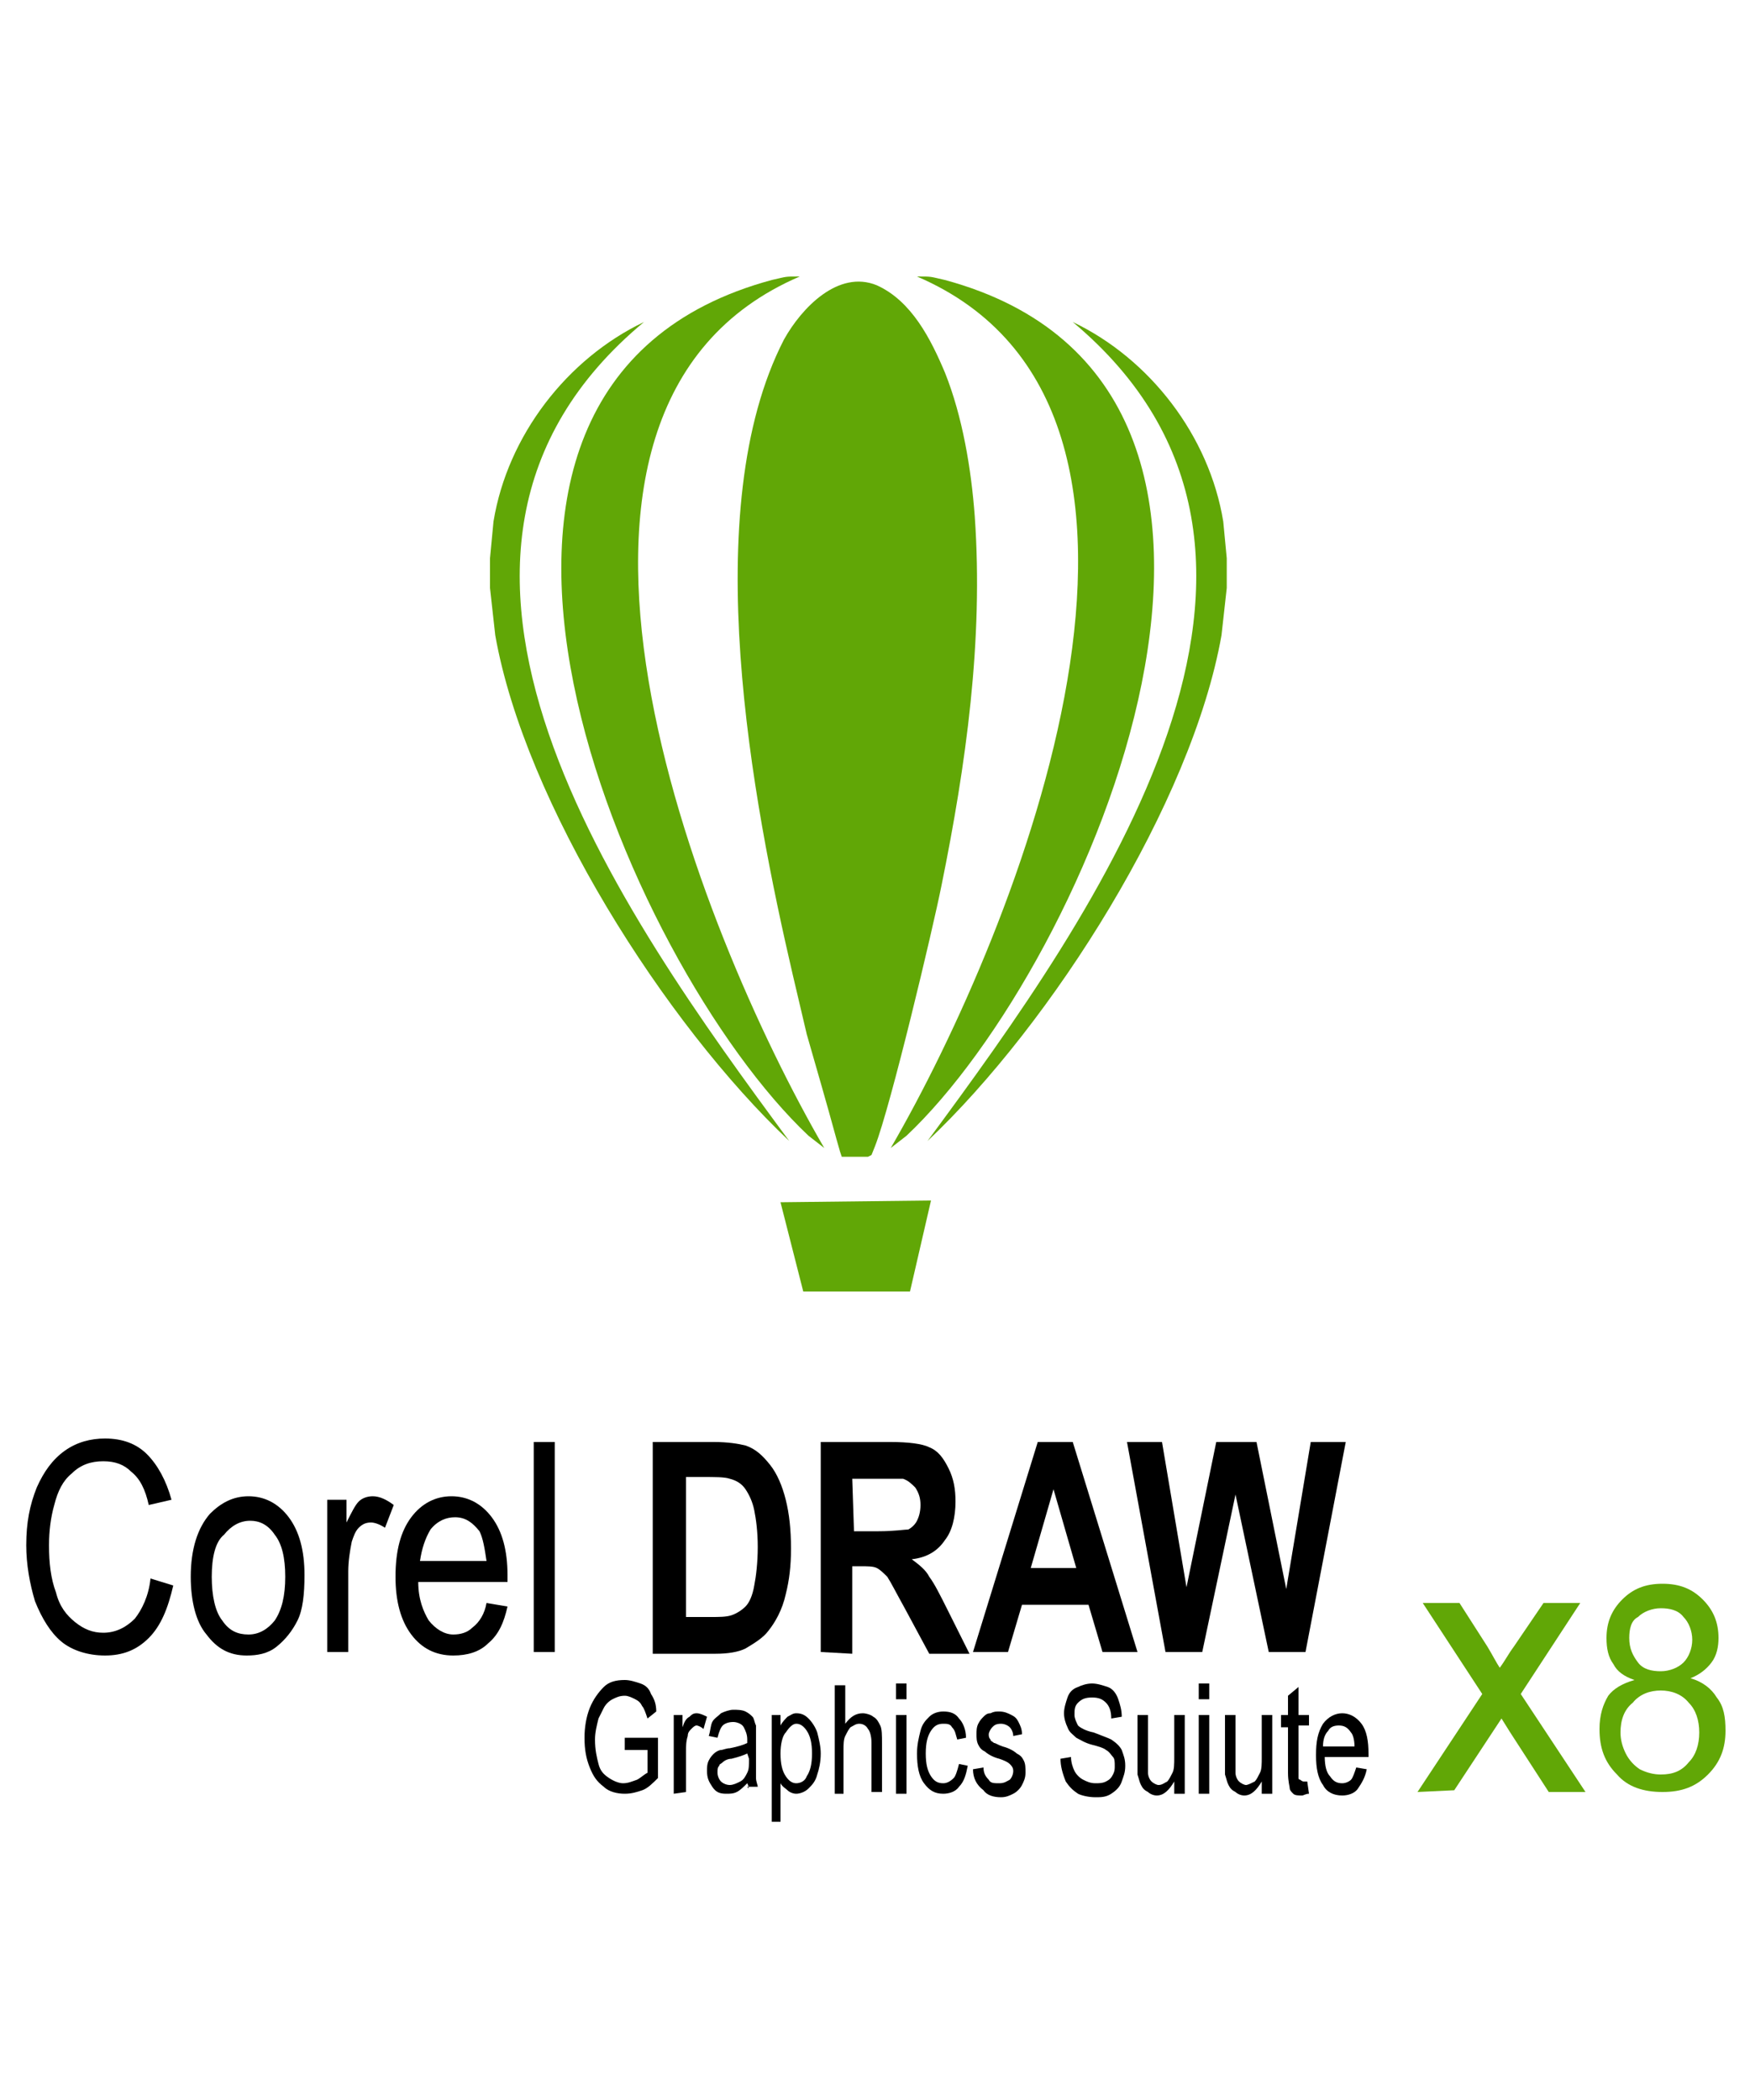 <?xml version="1.0" encoding="UTF-8"?> <!-- Generator: Adobe Illustrator 21.0.2, SVG Export Plug-In . SVG Version: 6.00 Build 0) --> <svg xmlns="http://www.w3.org/2000/svg" xmlns:xlink="http://www.w3.org/1999/xlink" id="Layer_1" x="0px" y="0px" viewBox="0 0 100 120" style="enable-background:new 0 0 100 120;" xml:space="preserve"> <style type="text/css"> .st0{fill:#61A706;} </style> <g> <path d="M8.6,90.2l1.3,0.4c-0.3,1.3-0.7,2.3-1.4,3c-0.7,0.7-1.5,1-2.5,1c-1,0-1.9-0.3-2.5-0.8c-0.6-0.5-1.1-1.3-1.5-2.3 c-0.3-1-0.5-2.1-0.5-3.2c0-1.3,0.2-2.3,0.6-3.3c0.4-0.9,0.9-1.6,1.6-2.1c0.7-0.5,1.5-0.7,2.3-0.7c1,0,1.8,0.3,2.4,0.9 c0.6,0.6,1.1,1.5,1.4,2.6L8.5,86c-0.2-0.9-0.5-1.5-1-1.9c-0.4-0.4-0.9-0.6-1.6-0.6c-0.7,0-1.3,0.2-1.8,0.7c-0.5,0.4-0.8,1-1,1.8 c-0.2,0.7-0.3,1.5-0.3,2.3c0,1,0.1,1.9,0.4,2.7c0.2,0.8,0.6,1.3,1.1,1.7c0.5,0.4,1,0.6,1.6,0.6c0.7,0,1.3-0.3,1.8-0.8 C8.1,92,8.5,91.2,8.6,90.2L8.6,90.2z"></path> <path d="M10.9,90.1c0-1.6,0.4-2.8,1.1-3.6c0.6-0.6,1.3-1,2.2-1c0.9,0,1.7,0.4,2.3,1.2c0.6,0.8,0.9,1.9,0.9,3.3c0,1.1-0.1,2-0.4,2.6 c-0.3,0.6-0.7,1.1-1.2,1.5c-0.5,0.4-1.1,0.5-1.7,0.5c-1,0-1.7-0.4-2.3-1.2C11.2,92.7,10.9,91.5,10.9,90.1L10.9,90.1z M12.1,90.1 c0,1.1,0.2,2,0.6,2.5c0.4,0.6,0.9,0.8,1.5,0.8c0.6,0,1.1-0.3,1.5-0.8c0.4-0.6,0.6-1.4,0.6-2.5c0-1.1-0.2-1.9-0.6-2.4 c-0.4-0.6-0.9-0.8-1.4-0.8c-0.6,0-1.1,0.3-1.5,0.8C12.3,88.1,12.1,89,12.1,90.1L12.1,90.1z"></path> <path d="M18.7,94.4v-8.7h1.1V87c0.3-0.6,0.5-1,0.7-1.2c0.2-0.2,0.5-0.3,0.8-0.3c0.4,0,0.8,0.2,1.2,0.5L22,87.3 c-0.3-0.2-0.6-0.3-0.8-0.3c-0.3,0-0.5,0.1-0.7,0.3c-0.2,0.2-0.3,0.5-0.4,0.8c-0.1,0.5-0.2,1.1-0.2,1.7v4.6L18.7,94.4L18.7,94.4z"></path> <path d="M27.8,91.6l1.2,0.2c-0.2,0.9-0.5,1.6-1.1,2.1c-0.5,0.5-1.2,0.7-2,0.7c-1,0-1.8-0.4-2.4-1.2c-0.6-0.8-0.9-1.9-0.9-3.3 c0-1.5,0.3-2.6,0.9-3.4c0.6-0.8,1.4-1.2,2.3-1.2c0.9,0,1.7,0.4,2.3,1.2c0.6,0.8,0.9,1.9,0.9,3.3c0,0.1,0,0.2,0,0.4h-5.1 c0,1,0.3,1.7,0.6,2.2c0.4,0.5,0.9,0.8,1.4,0.8c0.4,0,0.8-0.1,1.1-0.4C27.4,92.7,27.7,92.2,27.8,91.6L27.8,91.6z M24,89.2h3.8 c-0.1-0.7-0.2-1.3-0.4-1.7C27,87,26.6,86.7,26,86.7c-0.5,0-1,0.2-1.4,0.7C24.3,87.9,24.1,88.5,24,89.2L24,89.2z"></path> <polygon points="30.5,94.4 30.5,82.4 31.7,82.4 31.7,94.4 "></polygon> <path d="M37.3,82.4h3.5c0.8,0,1.4,0.1,1.8,0.2c0.6,0.2,1,0.6,1.4,1.1c0.4,0.5,0.7,1.2,0.9,2c0.2,0.8,0.3,1.7,0.3,2.8 c0,1-0.1,1.8-0.3,2.6c-0.2,0.9-0.6,1.6-1,2.1c-0.3,0.4-0.8,0.7-1.3,1c-0.4,0.2-1,0.3-1.7,0.3h-3.6L37.3,82.4L37.3,82.4z M39.2,84.4 v8h1.4c0.5,0,0.9,0,1.2-0.1c0.3-0.1,0.6-0.3,0.8-0.5c0.2-0.2,0.4-0.6,0.5-1.2c0.1-0.5,0.2-1.3,0.2-2.2c0-0.9-0.1-1.6-0.2-2.1 s-0.3-0.9-0.5-1.2c-0.2-0.3-0.5-0.5-0.9-0.6c-0.3-0.1-0.8-0.1-1.6-0.1L39.2,84.4L39.2,84.4z"></path> <path d="M46.9,94.4v-12h4c1,0,1.8,0.1,2.2,0.3c0.5,0.2,0.8,0.6,1.1,1.2c0.3,0.6,0.4,1.2,0.4,1.9c0,0.9-0.2,1.7-0.6,2.2 c-0.4,0.6-1,1-1.9,1.1c0.4,0.3,0.8,0.6,1,1c0.3,0.4,0.6,1,1.1,2l1.2,2.4h-2.3l-1.4-2.6c-0.5-0.9-0.8-1.5-1-1.8 c-0.2-0.2-0.4-0.4-0.6-0.5c-0.2-0.1-0.5-0.1-1-0.1h-0.4v5L46.9,94.4L46.9,94.4z M48.8,87.5h1.4c0.9,0,1.5-0.1,1.7-0.1 c0.2-0.1,0.4-0.3,0.5-0.5c0.1-0.2,0.2-0.5,0.2-0.9c0-0.4-0.1-0.7-0.3-1c-0.2-0.2-0.4-0.4-0.7-0.5c-0.2,0-0.6,0-1.4,0h-1.5 L48.8,87.5L48.8,87.5z"></path> <path d="M65,94.4H63l-0.8-2.7h-3.8l-0.8,2.7h-2l3.7-12h2L65,94.4L65,94.4z M61.5,89.6l-1.3-4.5l-1.3,4.5H61.5L61.5,89.6z"></path> <polygon points="66.6,94.4 64.4,82.4 66.4,82.4 67.8,90.7 69.5,82.4 71.8,82.4 73.5,90.8 74.9,82.4 76.9,82.4 74.6,94.4 72.5,94.4 70.6,85.4 68.7,94.4 "></polygon> <path d="M35.7,100v-0.7h1.9v2.3c-0.3,0.3-0.6,0.6-0.9,0.7s-0.6,0.2-1,0.2c-0.4,0-0.9-0.1-1.2-0.4c-0.4-0.3-0.6-0.6-0.8-1.1 c-0.2-0.5-0.3-1-0.3-1.7c0-0.6,0.1-1.2,0.3-1.7c0.2-0.5,0.5-0.9,0.8-1.2c0.3-0.3,0.7-0.4,1.2-0.4c0.3,0,0.6,0.1,0.9,0.2 c0.3,0.1,0.5,0.3,0.6,0.6c0.2,0.3,0.3,0.6,0.3,1L37,98.2c-0.1-0.3-0.2-0.6-0.3-0.7c-0.1-0.2-0.2-0.3-0.4-0.4 c-0.2-0.1-0.4-0.2-0.6-0.2c-0.3,0-0.5,0.1-0.7,0.2c-0.2,0.1-0.4,0.3-0.5,0.5c-0.1,0.2-0.2,0.4-0.3,0.6c-0.1,0.4-0.2,0.8-0.2,1.2 c0,0.6,0.1,1,0.2,1.4c0.1,0.4,0.3,0.6,0.6,0.8c0.3,0.2,0.6,0.3,0.8,0.3c0.3,0,0.5-0.1,0.8-0.2c0.2-0.1,0.4-0.3,0.6-0.4V100 L35.7,100L35.7,100z"></path> <path d="M38.5,102.5V98H39v0.7c0.1-0.3,0.2-0.5,0.4-0.6c0.1-0.1,0.2-0.2,0.4-0.2c0.2,0,0.4,0.1,0.6,0.2l-0.2,0.7 c-0.1-0.1-0.3-0.2-0.4-0.2c-0.1,0-0.2,0.1-0.3,0.2c-0.1,0.1-0.2,0.2-0.2,0.4c-0.1,0.3-0.1,0.6-0.1,0.9v2.3L38.5,102.5L38.5,102.5z"></path> <path d="M42.7,101.9c-0.2,0.2-0.4,0.4-0.6,0.5c-0.2,0.1-0.4,0.1-0.6,0.1c-0.4,0-0.6-0.1-0.8-0.4s-0.3-0.5-0.3-0.9 c0-0.2,0-0.4,0.1-0.6c0.1-0.2,0.2-0.3,0.3-0.4c0.1-0.1,0.3-0.2,0.4-0.2c0.1,0,0.3-0.1,0.5-0.1c0.5-0.1,0.8-0.2,1-0.3 c0-0.1,0-0.2,0-0.2c0-0.3-0.1-0.5-0.2-0.7c-0.1-0.2-0.4-0.3-0.6-0.3c-0.3,0-0.5,0.1-0.6,0.2c-0.1,0.1-0.2,0.3-0.3,0.7l-0.5-0.1 c0.1-0.3,0.1-0.6,0.2-0.8c0.1-0.2,0.3-0.3,0.5-0.5c0.2-0.1,0.5-0.2,0.7-0.2s0.5,0,0.7,0.1c0.2,0.1,0.3,0.2,0.4,0.3 c0.1,0.1,0.1,0.3,0.2,0.5c0,0.1,0,0.4,0,0.7v1c0,0.7,0,1.2,0,1.3c0,0.2,0.1,0.4,0.1,0.5h-0.6C42.8,102.3,42.8,102.1,42.7,101.9 L42.7,101.9z M42.7,100.2c-0.2,0.1-0.5,0.2-0.9,0.3c-0.2,0-0.4,0.1-0.5,0.2c-0.1,0.1-0.2,0.1-0.2,0.2c-0.1,0.1-0.1,0.2-0.1,0.4 c0,0.2,0.1,0.4,0.2,0.5c0.1,0.1,0.3,0.2,0.5,0.2c0.2,0,0.4-0.1,0.6-0.2c0.2-0.1,0.3-0.3,0.4-0.5c0.1-0.2,0.1-0.4,0.1-0.8 L42.7,100.2L42.7,100.2z"></path> <path d="M44.1,104.2V98h0.5v0.6c0.1-0.2,0.3-0.4,0.4-0.5c0.2-0.1,0.3-0.2,0.5-0.2c0.3,0,0.5,0.1,0.7,0.3c0.2,0.2,0.4,0.5,0.5,0.8 c0.1,0.4,0.2,0.8,0.2,1.2c0,0.5-0.1,0.9-0.2,1.2c-0.1,0.4-0.3,0.6-0.5,0.8c-0.2,0.2-0.5,0.3-0.7,0.3c-0.2,0-0.4-0.1-0.5-0.2 c-0.1-0.1-0.3-0.2-0.4-0.4v2.2H44.1L44.1,104.2z M44.6,100.2c0,0.6,0.1,1,0.3,1.3c0.2,0.3,0.4,0.4,0.6,0.4c0.2,0,0.5-0.1,0.6-0.4 c0.2-0.3,0.3-0.7,0.3-1.3c0-0.6-0.1-1-0.3-1.3c-0.2-0.3-0.4-0.4-0.6-0.4c-0.2,0-0.4,0.2-0.6,0.5C44.7,99.2,44.6,99.7,44.6,100.2 L44.6,100.2z"></path> <path d="M47.7,102.5v-6.2h0.6v2.2c0.3-0.4,0.6-0.6,1-0.6c0.2,0,0.5,0.1,0.6,0.2c0.2,0.1,0.3,0.3,0.4,0.5c0.1,0.2,0.1,0.6,0.1,1v2.8 h-0.6v-2.8c0-0.4-0.1-0.7-0.2-0.8c-0.1-0.2-0.3-0.3-0.5-0.3c-0.2,0-0.3,0.1-0.5,0.2c-0.1,0.1-0.2,0.3-0.3,0.5 c-0.1,0.2-0.1,0.5-0.1,0.8v2.5L47.7,102.5L47.7,102.5z"></path> <path d="M51.2,97.1v-0.9h0.6v0.9H51.2L51.2,97.1z M51.2,102.5V98h0.6v4.5H51.2L51.2,102.5z"></path> <path d="M54.8,100.8l0.5,0.1c-0.1,0.5-0.2,0.9-0.5,1.2c-0.2,0.3-0.6,0.4-0.9,0.4c-0.5,0-0.8-0.2-1.1-0.6c-0.3-0.4-0.4-1-0.4-1.7 c0-0.5,0.1-0.9,0.2-1.3c0.1-0.4,0.3-0.6,0.5-0.8c0.2-0.2,0.5-0.3,0.8-0.3c0.4,0,0.7,0.1,0.9,0.4c0.2,0.2,0.4,0.6,0.4,1.1l-0.5,0.1 c-0.1-0.3-0.1-0.5-0.3-0.7c-0.1-0.2-0.3-0.2-0.5-0.2c-0.3,0-0.5,0.1-0.7,0.4c-0.2,0.3-0.3,0.7-0.3,1.3c0,0.6,0.1,1,0.3,1.3 c0.2,0.3,0.4,0.4,0.7,0.4c0.2,0,0.4-0.1,0.6-0.3C54.6,101.5,54.7,101.2,54.8,100.8L54.8,100.8z"></path> <path d="M55.6,101.1l0.6-0.1c0,0.3,0.1,0.5,0.3,0.7c0.1,0.2,0.3,0.2,0.6,0.2c0.3,0,0.4-0.1,0.6-0.2c0.1-0.1,0.2-0.3,0.2-0.5 c0-0.2-0.1-0.3-0.2-0.4c-0.1-0.1-0.3-0.2-0.6-0.3c-0.4-0.1-0.7-0.3-0.8-0.4c-0.2-0.1-0.3-0.2-0.4-0.4c-0.1-0.2-0.1-0.4-0.1-0.6 c0-0.2,0-0.4,0.1-0.6c0.1-0.2,0.2-0.3,0.3-0.4c0.1-0.1,0.2-0.2,0.4-0.2c0.2-0.1,0.3-0.1,0.5-0.1c0.3,0,0.5,0.1,0.7,0.2 s0.3,0.2,0.4,0.4c0.1,0.2,0.2,0.4,0.2,0.7l-0.5,0.1c0-0.2-0.1-0.4-0.2-0.5c-0.1-0.1-0.3-0.2-0.5-0.2c-0.3,0-0.4,0.1-0.5,0.2 c-0.1,0.1-0.2,0.3-0.2,0.4c0,0.1,0,0.2,0.1,0.3c0,0.1,0.1,0.1,0.2,0.2c0.1,0,0.2,0.1,0.5,0.2c0.4,0.1,0.7,0.3,0.8,0.4 c0.2,0.1,0.3,0.2,0.4,0.4s0.1,0.4,0.1,0.7c0,0.3-0.1,0.5-0.2,0.7s-0.3,0.4-0.5,0.5c-0.2,0.1-0.4,0.2-0.7,0.2c-0.4,0-0.8-0.1-1-0.4 C55.8,102,55.6,101.6,55.6,101.1L55.6,101.1z"></path> <path d="M60.6,100.5l0.6-0.1c0,0.3,0.1,0.6,0.2,0.8c0.1,0.2,0.3,0.4,0.5,0.5c0.2,0.1,0.4,0.2,0.7,0.2c0.2,0,0.4,0,0.6-0.1 c0.2-0.1,0.3-0.2,0.4-0.4c0.1-0.2,0.1-0.3,0.1-0.5c0-0.2,0-0.4-0.1-0.5c-0.1-0.1-0.2-0.3-0.4-0.4c-0.1-0.1-0.4-0.2-0.8-0.3 c-0.4-0.1-0.7-0.3-0.9-0.4c-0.2-0.2-0.4-0.3-0.5-0.6c-0.1-0.2-0.2-0.5-0.2-0.8c0-0.3,0.1-0.6,0.2-0.9c0.1-0.3,0.3-0.5,0.6-0.6 c0.2-0.1,0.5-0.2,0.8-0.2c0.3,0,0.6,0.1,0.9,0.2c0.3,0.1,0.5,0.4,0.6,0.7c0.1,0.3,0.2,0.6,0.2,1l-0.6,0.1c0-0.4-0.1-0.7-0.3-0.9 c-0.2-0.2-0.4-0.3-0.8-0.3c-0.4,0-0.6,0.1-0.8,0.3c-0.2,0.2-0.2,0.4-0.2,0.7c0,0.2,0.1,0.4,0.2,0.6c0.1,0.1,0.4,0.3,0.9,0.4 c0.5,0.2,0.8,0.3,1,0.4c0.3,0.2,0.5,0.4,0.6,0.6c0.1,0.3,0.2,0.5,0.2,0.9s-0.1,0.6-0.2,0.9c-0.1,0.3-0.3,0.5-0.6,0.7 c-0.3,0.2-0.6,0.2-0.9,0.2c-0.4,0-0.8-0.1-1-0.2c-0.3-0.2-0.5-0.4-0.7-0.7C60.7,101.3,60.6,100.9,60.6,100.5L60.6,100.5z"></path> <path d="M67.1,102.5v-0.7c-0.3,0.5-0.6,0.8-1,0.8c-0.2,0-0.4-0.1-0.5-0.2c-0.2-0.1-0.3-0.2-0.4-0.4c-0.1-0.2-0.1-0.3-0.2-0.6 c0-0.2,0-0.4,0-0.7V98h0.6v2.5c0,0.4,0,0.7,0,0.8c0,0.2,0.1,0.4,0.2,0.5c0.1,0.1,0.3,0.2,0.4,0.2c0.2,0,0.3-0.1,0.5-0.2 c0.1-0.1,0.2-0.3,0.3-0.5c0.1-0.2,0.1-0.5,0.1-0.9V98h0.6v4.5L67.1,102.5L67.1,102.5z"></path> <path d="M68.5,97.1v-0.9h0.6v0.9H68.5L68.5,97.1z M68.5,102.5V98h0.6v4.5H68.5L68.5,102.5z"></path> <path d="M72.1,102.5v-0.7c-0.3,0.5-0.6,0.8-1,0.8c-0.2,0-0.4-0.1-0.5-0.2c-0.2-0.1-0.3-0.2-0.4-0.4c-0.1-0.2-0.1-0.3-0.2-0.6 c0-0.2,0-0.4,0-0.7V98h0.6v2.5c0,0.4,0,0.7,0,0.8c0,0.2,0.1,0.4,0.2,0.5c0.1,0.1,0.3,0.2,0.4,0.2s0.3-0.1,0.5-0.2 c0.1-0.1,0.2-0.3,0.3-0.5c0.1-0.2,0.1-0.5,0.1-0.9V98h0.6v4.5L72.1,102.5L72.1,102.5z"></path> <path d="M74.7,101.8l0.1,0.7c-0.2,0-0.3,0.1-0.4,0.1c-0.2,0-0.4,0-0.5-0.1c-0.1-0.1-0.2-0.2-0.2-0.3s-0.1-0.4-0.1-0.9v-2.6h-0.4V98 h0.4v-1.1l0.6-0.5V98h0.6v0.6h-0.6v2.6c0,0.2,0,0.4,0,0.4c0,0.1,0.1,0.1,0.1,0.1c0,0,0.1,0.1,0.2,0.1 C74.5,101.8,74.6,101.8,74.7,101.8L74.7,101.8z"></path> <path d="M77.5,101l0.6,0.1c-0.1,0.5-0.3,0.8-0.5,1.1c-0.2,0.3-0.6,0.4-0.9,0.4c-0.5,0-0.9-0.2-1.1-0.6c-0.3-0.4-0.4-1-0.4-1.7 c0-0.8,0.1-1.3,0.4-1.8c0.3-0.4,0.7-0.6,1.1-0.6c0.4,0,0.8,0.2,1.1,0.6c0.3,0.4,0.4,1,0.4,1.7c0,0,0,0.1,0,0.2h-2.5 c0,0.5,0.1,0.9,0.3,1.1c0.2,0.3,0.4,0.4,0.7,0.4c0.2,0,0.4-0.1,0.5-0.2C77.3,101.6,77.4,101.3,77.5,101L77.5,101z M75.6,99.8h1.8 c0-0.4-0.1-0.7-0.2-0.8c-0.2-0.3-0.4-0.4-0.7-0.4c-0.3,0-0.5,0.1-0.6,0.3C75.7,99.1,75.6,99.4,75.6,99.8L75.6,99.8z"></path> <path class="st0" d="M81,102.4l3.7-5.6l-3.4-5.2h2.1l1.6,2.5c0.3,0.5,0.5,0.9,0.7,1.2c0.3-0.4,0.5-0.8,0.8-1.2l1.7-2.5h2.1 l-3.4,5.2l3.7,5.6h-2.1L86.3,99l-0.5-0.8l-2.7,4.1L81,102.4L81,102.4z"></path> <path class="st0" d="M93.4,96c-0.6-0.2-1-0.5-1.2-0.9c-0.3-0.4-0.4-0.9-0.4-1.5c0-0.9,0.3-1.6,0.9-2.2c0.6-0.6,1.3-0.9,2.3-0.9 s1.7,0.3,2.3,0.9c0.6,0.6,0.9,1.3,0.9,2.2c0,0.5-0.1,1-0.4,1.4c-0.3,0.4-0.7,0.7-1.2,0.9c0.7,0.2,1.2,0.6,1.5,1.1 c0.4,0.5,0.5,1.1,0.5,1.9c0,1-0.3,1.8-1,2.5c-0.7,0.7-1.5,1-2.6,1s-2-0.3-2.6-1c-0.7-0.7-1-1.5-1-2.6c0-0.8,0.2-1.4,0.5-1.9 C92.2,96.5,92.7,96.2,93.4,96L93.4,96z M93.1,93.6c0,0.6,0.2,1,0.5,1.4c0.3,0.4,0.8,0.5,1.3,0.5c0.5,0,1-0.2,1.3-0.5 c0.3-0.3,0.5-0.8,0.5-1.3c0-0.5-0.2-1-0.5-1.3c-0.3-0.4-0.8-0.5-1.3-0.5c-0.5,0-1,0.2-1.3,0.5C93.2,92.6,93.1,93.1,93.1,93.6 L93.1,93.6z M92.6,99c0,0.4,0.1,0.8,0.3,1.2c0.2,0.4,0.5,0.7,0.8,0.9c0.4,0.2,0.8,0.3,1.2,0.3c0.7,0,1.2-0.2,1.6-0.7 c0.4-0.4,0.6-1,0.6-1.7c0-0.7-0.2-1.3-0.6-1.7c-0.4-0.5-1-0.7-1.6-0.7c-0.6,0-1.2,0.2-1.6,0.7C92.8,97.7,92.6,98.3,92.6,99L92.6,99 z"></path> <polygon class="st0" points="44.6,68.7 45.9,73.8 52,73.8 53.2,68.6 "></polygon> <path class="st0" d="M47.8,65.1l0.2,0.7l0.1,0.3l1.5,0l0.2-0.1l0.2-0.5c0.9-2.3,3.3-12.4,3.8-14.9c1.4-6.9,2.4-14,1.9-21.1 c-0.2-2.7-0.7-5.7-1.7-8.2c-0.8-1.9-1.9-4.1-3.9-5c-2.2-0.9-4.3,1.3-5.3,3.1c-5,9.7-1.8,26.4,0.5,36.3l0.8,3.4 C46.7,61.2,47.2,62.9,47.8,65.1L47.8,65.1z"></path> <path class="st0" d="M47.1,65.6l-0.9-0.7C35.8,55.1,21.5,22.1,44.1,16c0.9-0.2,0.7-0.2,1.6-0.2C28,23.4,39.9,53.2,47.1,65.6 L47.1,65.6z"></path> <path class="st0" d="M50.9,65.6l0.9-0.7C62.2,55.1,76.5,22.1,54,16c-0.9-0.2-0.7-0.2-1.6-0.2C70.1,23.4,58.1,53.2,50.9,65.6 L50.9,65.6z"></path> <path class="st0" d="M36.8,18.4c-4.4,2.1-7.8,6.5-8.6,11.4l-0.2,2.1l0,1.7l0.2,1.8l0.1,0.9c1.7,9.6,9.7,22.2,16.8,28.9 C35.5,52.2,20.8,31.7,36.8,18.4L36.8,18.4z"></path> <path class="st0" d="M61.3,18.4c4.4,2.1,7.8,6.5,8.6,11.4l0.2,2.1l0,1.7l-0.2,1.8l-0.1,0.9c-1.7,9.6-9.7,22.2-16.8,28.9 C62.6,52.2,77.2,31.7,61.3,18.4L61.3,18.4z"></path> </g> </svg> 